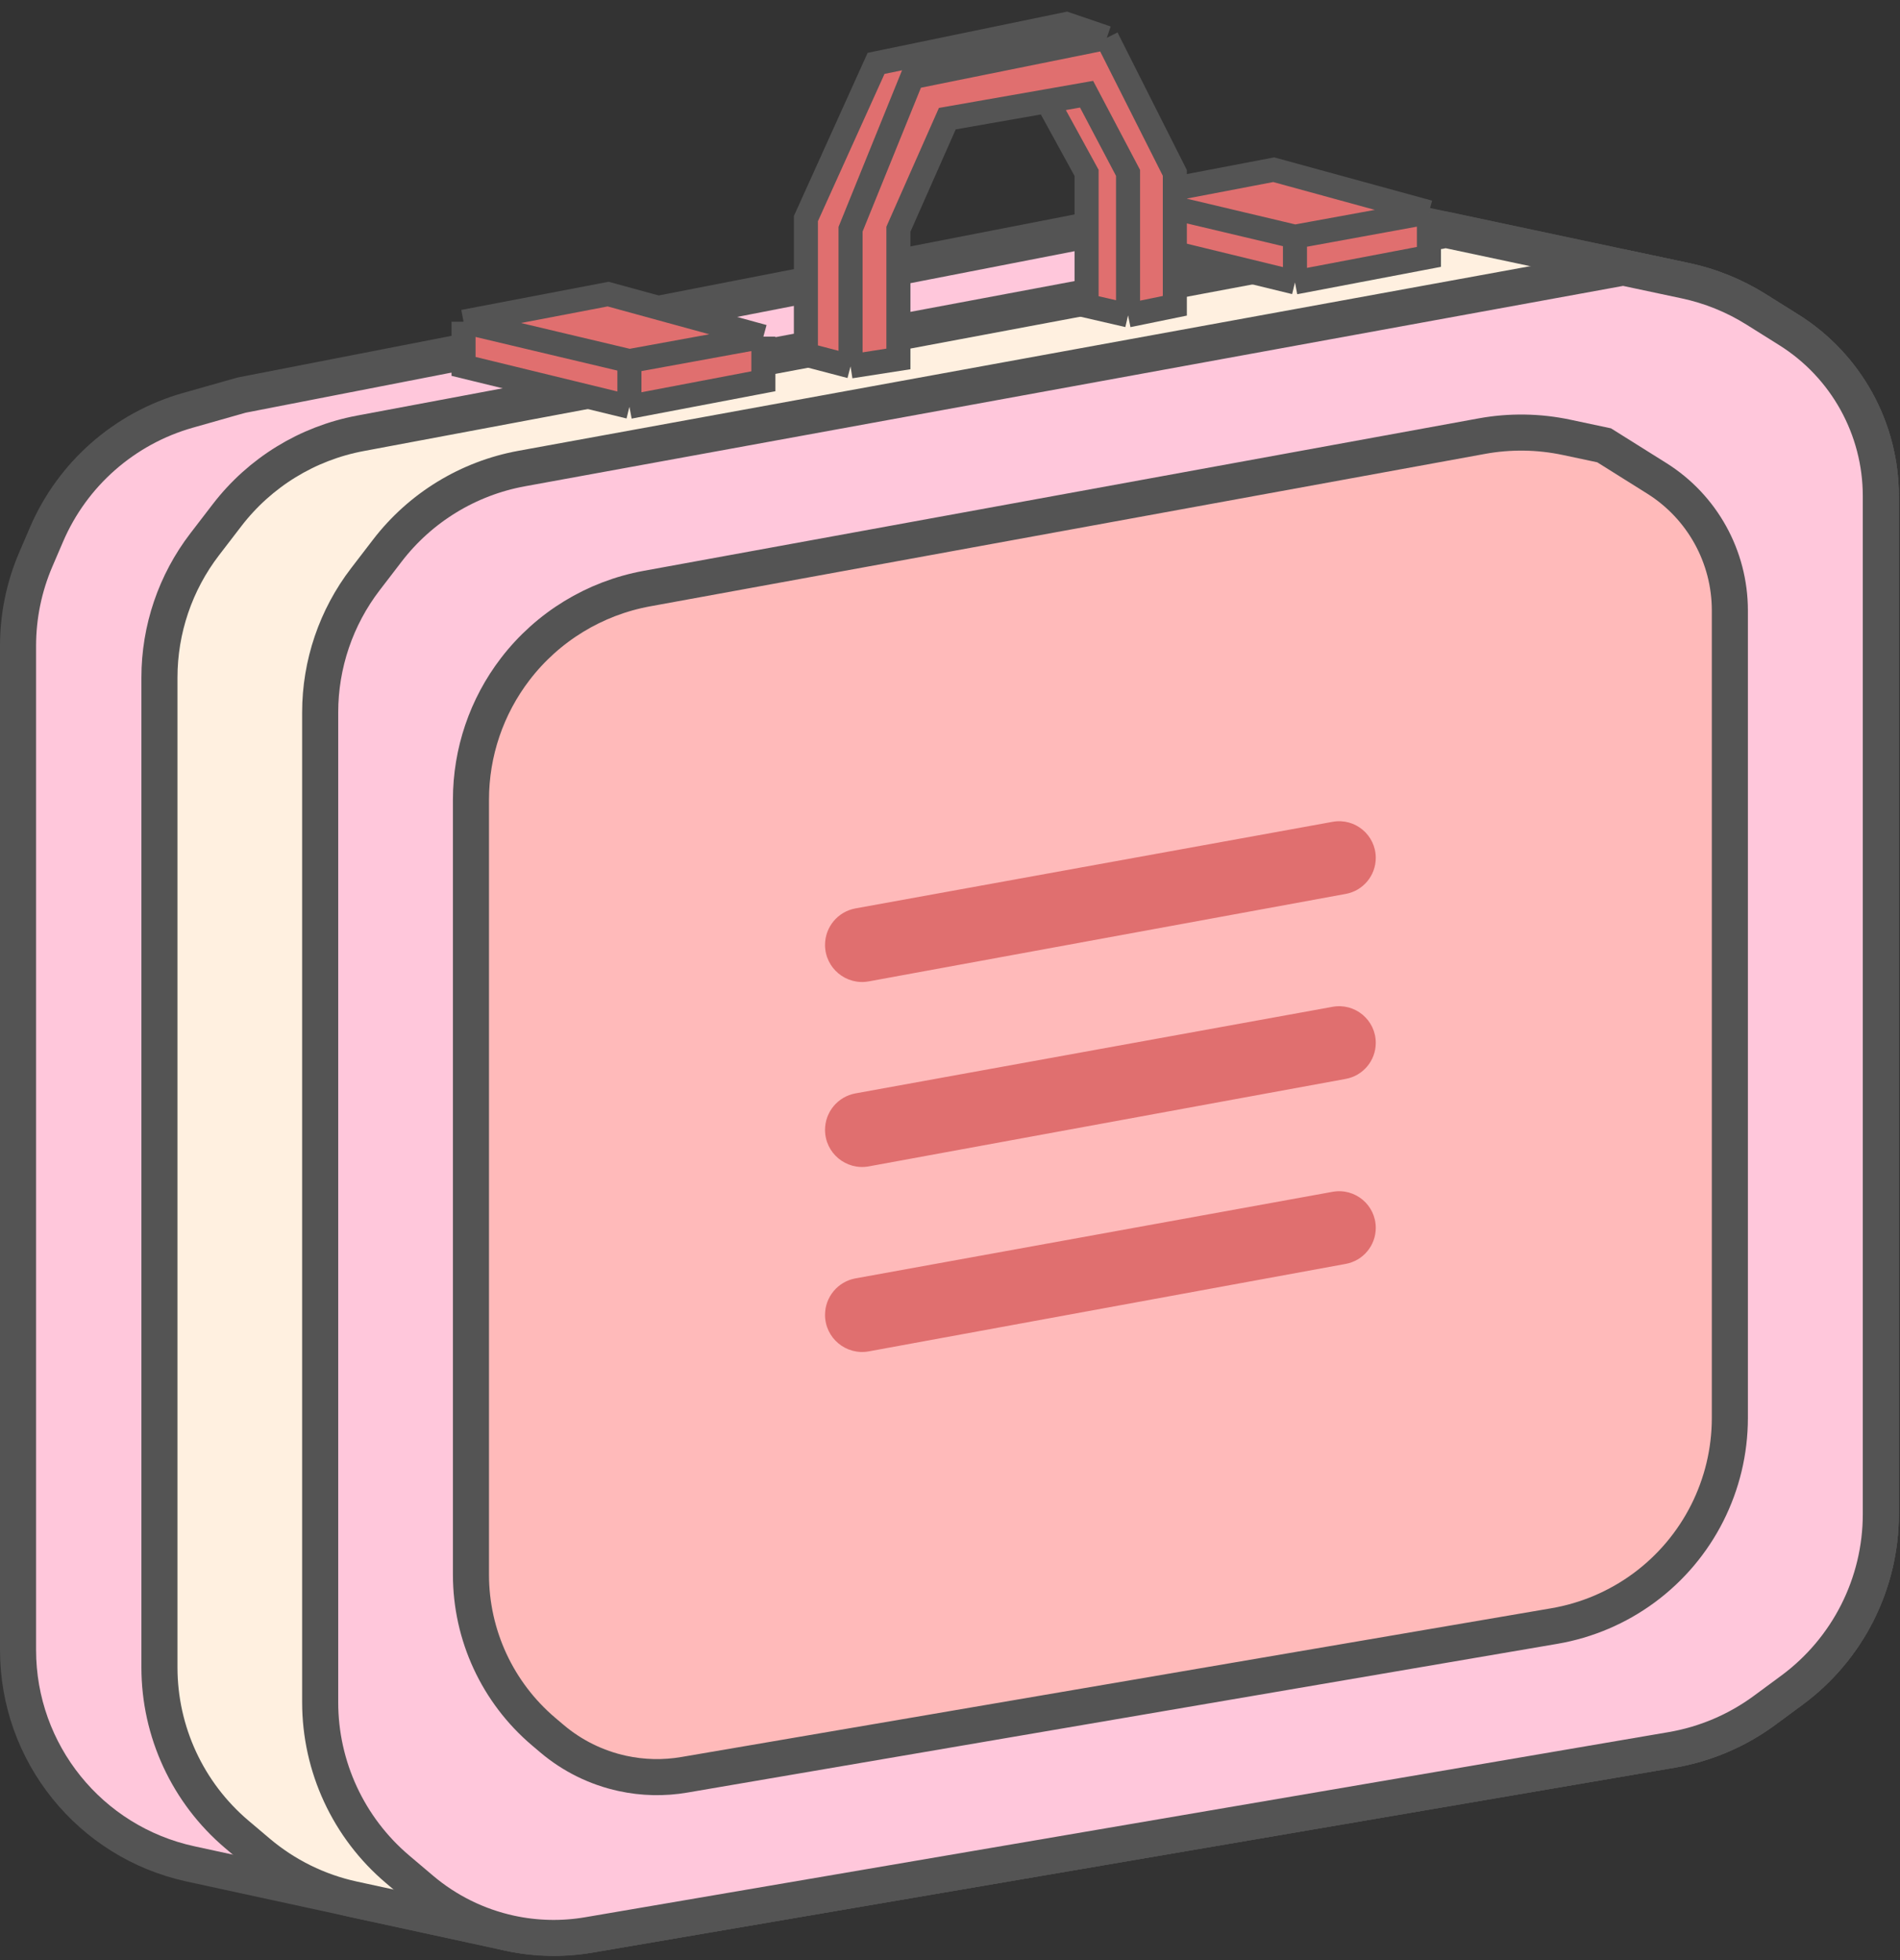 <svg width="158" height="163" viewBox="0 0 158 163" fill="none" xmlns="http://www.w3.org/2000/svg">
<rect x="0" y="0" width="158" height="163" fill="#333333" stroke="none"/>
<path d="M42.207 160.724L15.841 155.001C7.471 153.184 1.5 145.779 1.5 137.214V53.706C1.5 51.237 2.003 48.793 2.977 46.524L3.866 44.453C6.029 39.416 10.347 35.622 15.621 34.125L20.087 32.858L89.109 19.409L106.08 16.102L140.146 23.342C142.232 23.786 144.223 24.592 146.029 25.724L148.756 27.433C153.516 30.416 156.406 35.638 156.406 41.255V103.94V125.91C156.406 131.689 153.661 137.125 149.01 140.556L146.745 142.227C144.458 143.915 141.807 145.043 139.005 145.522L49.133 160.878C46.836 161.271 44.484 161.218 42.207 160.724Z" fill="#FFC7DB" stroke="#545454" stroke-width="3"/>
<path d="M156.406 103.94V125.91C156.406 131.689 153.661 137.125 149.01 140.556L146.745 142.227C144.458 143.915 141.807 145.043 139.005 145.522L49.133 160.878C46.836 161.271 44.485 161.218 42.207 160.724L37.92 159.793L29.357 157.935C26.444 157.302 23.73 155.964 21.456 154.038L19.698 152.55C15.614 149.092 13.259 144.011 13.259 138.66V56.345C13.259 52.337 14.582 48.441 17.023 45.261L18.881 42.842C21.611 39.286 25.557 36.862 29.964 36.036L120.241 19.112L140.147 23.342C142.232 23.785 144.223 24.591 146.029 25.724L148.756 27.433C153.516 30.416 156.406 35.638 156.406 41.255V103.94Z" fill="#FFF0E0" stroke="#545454" stroke-width="3"/>
<path d="M156.406 103.94V125.91C156.406 131.689 153.661 137.125 149.01 140.556L146.745 142.227C144.458 143.915 141.807 145.043 139.005 145.522L48.906 160.917C46.759 161.284 44.561 161.235 42.432 160.773C39.709 160.182 37.174 158.931 35.047 157.131L33.064 155.451C28.98 151.993 26.625 146.912 26.625 141.561V59.246C26.625 55.238 27.948 51.341 30.389 48.162L32.213 45.786C34.962 42.206 38.942 39.775 43.383 38.964L134.994 22.247L140.146 23.342C142.232 23.785 144.223 24.591 146.029 25.723L148.756 27.433C153.516 30.416 156.406 35.638 156.406 41.255V103.94Z" fill="#FFC7DB" stroke="#545454" stroke-width="3"/>
<path d="M143.851 101.632V117.914C143.851 123.487 141.205 128.73 136.721 132.041C134.514 133.67 131.955 134.76 129.251 135.222L56.904 147.592C55.198 147.884 53.452 147.845 51.761 147.477C49.598 147.008 47.584 146.014 45.896 144.583L45.211 144.003C41.376 140.753 39.164 135.98 39.164 130.953V66.495C39.164 62.568 40.46 58.752 42.85 55.636C45.543 52.126 49.446 49.741 53.798 48.946L123.227 36.269C125.563 35.842 127.96 35.877 130.283 36.371L133.396 37.033L137.777 39.78C141.556 42.151 143.851 46.299 143.851 50.76V101.632Z" fill="#FFBABA" stroke="#545454" stroke-width="3"/>
<path d="M68.608 78.577C68.608 77.086 69.675 75.808 71.142 75.542L110.815 68.343C112.685 68.003 114.406 69.44 114.406 71.341V71.341C114.406 72.812 113.356 74.073 111.909 74.338L72.25 81.611C70.355 81.959 68.608 80.504 68.608 78.577V78.577Z" fill="#E06F6F"/>
<path d="M68.608 93.96C68.608 92.469 69.675 91.192 71.142 90.925L110.815 83.726C112.685 83.386 114.406 84.823 114.406 86.724V86.724C114.406 88.195 113.356 89.456 111.909 89.721L72.25 96.995C70.355 97.342 68.608 95.887 68.608 93.96V93.96Z" fill="#E06F6F"/>
<path d="M68.608 109.345C68.608 107.853 69.675 106.576 71.142 106.309L110.815 99.11C112.685 98.771 114.406 100.208 114.406 102.108V102.108C114.406 103.579 113.356 104.84 111.909 105.105L72.25 112.379C70.355 112.726 68.608 111.271 68.608 109.345V109.345Z" fill="#E06F6F"/>
<path d="M38.548 30.469V26.756L50.572 24.457L63.481 27.994V31.707L52.34 33.829L38.548 30.469Z" fill="#E06F6F"/>
<path d="M38.548 26.756V30.469L52.34 33.829M38.548 26.756L50.572 24.457L63.481 27.994M38.548 26.756L52.34 30.027M63.481 27.994L52.34 30.027M63.481 27.994V31.707L52.34 33.829M52.34 30.027V33.829" stroke="#545454" stroke-width="2"/>
<path d="M93.894 20.125V16.412L105.919 14.113L118.827 17.649V21.363L107.687 23.485L93.894 20.125Z" fill="#E06F6F"/>
<path d="M93.894 16.412V20.125L107.687 23.485M93.894 16.412L105.919 14.113L118.827 17.649M93.894 16.412L107.687 19.683M118.827 17.649L107.687 19.683M118.827 17.649V21.363L107.687 23.485M107.687 19.683V23.485" stroke="#545454" stroke-width="2"/>
<path d="M70.73 30.469L67.017 29.496V18.18L72.852 5.271L88.678 2L92.038 3.149L97.696 14.378V25.429L93.806 26.225L90.358 25.429V14.378L87.087 8.41L78.776 9.869L74.709 19.064V29.85L70.73 30.469Z" fill="#E06F6F"/>
<path d="M70.73 30.469L67.017 29.496V18.18L72.852 5.271L88.678 2L92.038 3.149M70.73 30.469V19.064L75.858 6.421L92.038 3.149M70.73 30.469L74.709 29.85V19.064L78.776 9.869L87.087 8.41M92.038 3.149L97.696 14.378V25.429L93.806 26.225M93.806 26.225V14.378L90.358 7.835L87.087 8.41M93.806 26.225L90.358 25.429V14.378L87.087 8.41" stroke="#545454" stroke-width="2"/>
</svg>
